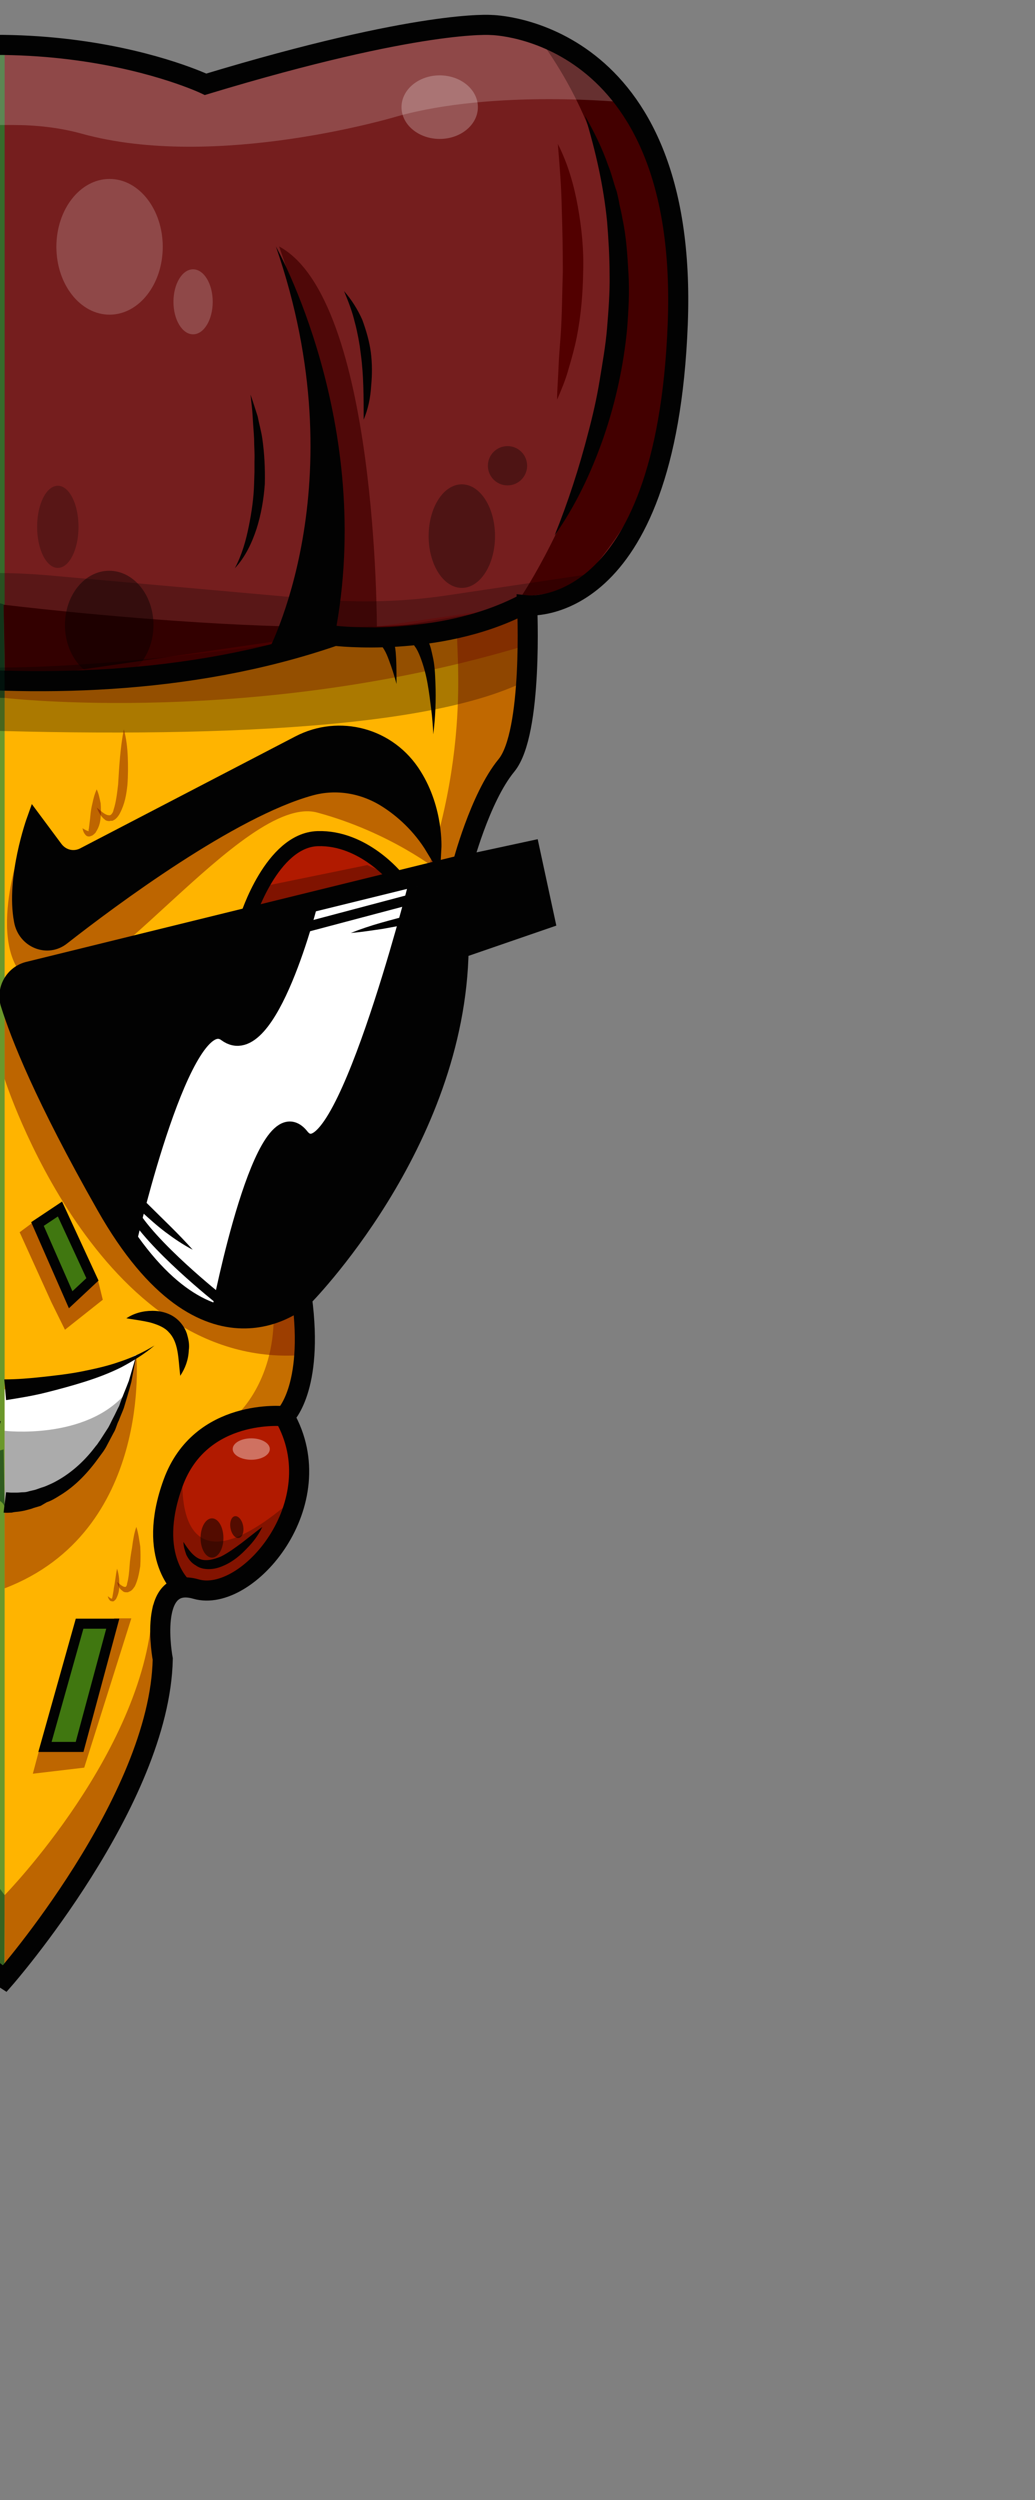 <?xml version="1.0" encoding="utf-8"?>
<!-- Generator: Adobe Illustrator 24.1.1, SVG Export Plug-In . SVG Version: 6.00 Build 0)  -->
<svg version="1.1" id="Capa_1" xmlns="http://www.w3.org/2000/svg" xmlns:xlink="http://www.w3.org/1999/xlink" x="0px" y="0px"
	 viewBox="0 0 290 700" style="enable-background:new 0 0 290 700;" xml:space="preserve">
<rect x="0" y="0" width="290" height="700" fill="#808080" stroke="none"/>
<style type="text/css">
	.Sombra_x0020_paralela{fill:none;}
	.Resplandor_x0020_externo_x0020_5_x0020_pt_x002E_{fill:none;}
	.Neón_x0020_azul{fill:none;stroke:#8AACDA;stroke-width:7;stroke-linecap:round;stroke-linejoin:round;}
	.Resalte_x0020_cromado{fill:url(#SVGID_1_);stroke:#FFFFFF;stroke-width:0.363;stroke-miterlimit:1;}
	.A_x0020_todo_x0020_ritmo_GS{fill:#FFDD00;}
	.Alyssa_GS{fill:#A6D0E4;}
	.st0{fill:#6B982B;}
	.st1{fill:#366B2B;}
	.st2{fill:#002E16;}
	.st3{opacity:0.49;fill:#002E16;enable-background:new    ;}
	.st4{opacity:0.56;fill:#002E16;enable-background:new    ;}
	.st5{opacity:0.5;fill:#001F16;enable-background:new    ;}
	.st6{opacity:0.53;fill:#001F16;enable-background:new    ;}
	.st7{opacity:0.68;fill:#001F16;enable-background:new    ;}
	.st8{opacity:0.71;fill:#001F16;enable-background:new    ;}
	.st9{fill:#FFB400;}
	.st10{fill:#751E1E;}
	.st11{fill:#407710;}
	.st12{fill:#B11A00;}
	.st13{fill:#FFFFFF;}
	.st14{opacity:0.24;fill:#FFFFFF;enable-background:new    ;}
	.st15{opacity:0.74;fill:#430000;enable-background:new    ;}
	.st16{fill:#430000;}
	.st17{fill:#606060;}
	.st18{opacity:0.33;enable-background:new    ;}
	.st19{opacity:0.44;fill:#6A0000;enable-background:new    ;}
	.st20{opacity:0.35;fill:#FFFFFF;enable-background:new    ;}
	.st21{opacity:0.61;fill:#FFFFFF;enable-background:new    ;}
	.st22{opacity:0.19;fill:#FFFFFF;enable-background:new    ;}
	.st23{opacity:0.24;enable-background:new    ;}
	.st24{opacity:0.26;enable-background:new    ;}
	.st25{opacity:0.28;enable-background:new    ;}
	.st26{opacity:0.39;fill:#6A0000;enable-background:new    ;}
	.st27{opacity:0.42;fill:#6A0000;enable-background:new    ;}
	.st28{opacity:0.47;fill:#6A0000;enable-background:new    ;}
	.st29{opacity:0.43;fill:#6A0000;enable-background:new    ;}
	.st30{opacity:0.42;enable-background:new    ;}
	.st31{opacity:0.25;enable-background:new    ;}
	.st32{opacity:0.35;fill:#6A0000;enable-background:new    ;}
	.st33{opacity:0.44;}
	.st34{fill:#6A0000;}
	.st35{fill:#520000;}
	.st36{fill:#020202;}
	.st37{fill:none;stroke:#020202;stroke-width:2.815;stroke-miterlimit:10;}
	.st38{fill:none;stroke:#020202;stroke-width:5.63;stroke-miterlimit:10;}
	.st39{fill:none;stroke:#020202;stroke-width:4.222;stroke-miterlimit:9.999;}
	.st40{fill:none;stroke:#020202;stroke-width:4.222;stroke-miterlimit:10;}
	.st41{fill:none;stroke:#020202;stroke-width:3.875;stroke-miterlimit:10;}
	.st42{fill:#020202;stroke:#020202;stroke-width:4.367;stroke-miterlimit:10;}
	.st43{fill:none;stroke:#020202;stroke-width:4.367;stroke-miterlimit:10;}
	.st44{fill:none;stroke:#020202;stroke-width:4.747;stroke-miterlimit:10;}
	.st45{opacity:0.54;fill:#001F16;enable-background:new    ;}
	.st46{opacity:0.61;fill:#001F16;enable-background:new    ;}
	.st47{opacity:0.49;fill:#001F16;enable-background:new    ;}
	.st48{opacity:0.6;fill:#001F16;enable-background:new    ;}
	.st49{opacity:0.53;enable-background:new    ;}
	.st50{opacity:0.38;fill:#FFFFFF;enable-background:new    ;}
</style>
<linearGradient id="SVGID_1_" gradientUnits="userSpaceOnUse" x1="0" y1="0" x2="6.123234e-17" y2="-1">
	<stop  offset="0" style="stop-color:#656565"/>
	<stop  offset="0.618" style="stop-color:#1B1B1B"/>
	<stop  offset="0.629" style="stop-color:#545454"/>
	<stop  offset="0.983" style="stop-color:#3E3E3E"/>
</linearGradient>
<g id="Capa_1_1_">
	<g>
		<path class="st0" d="M1.3,554V163.9h-154.7l4.2,37c0,0,5.3,35.7,1.1,43.3c-4.2,7.6,28.7,44.5,30.1,49.5
			c1.5,5.1,11.1,33.6,10.6,46.9c-0.4,13.2,12.8,38.4,33.5,64.7c0,0,9.4,25.2,9.6,39.1c0,13.9,30.3,42.8,30.3,42.8l20.5,51.1L1.3,554
			z"/>
		<path class="st1" d="M3.1,12.6c0,0-46,1.3-70.7,12.5s-1.3-1.5-1.3-1.5s-71.5-16.9-88.2-6.1s-29.8,12.8-33.6,65.7
			c-3.8,52.8,12.9,88,26,95.8l18.9-2c0,0,50.2,8.3,62.2,0.8l24.5,5.8l40.8,5.6l23.9,2.4"/>
		<polyline class="st1" points="-110.6,183 -83.8,175 -61.9,183.1 -61.9,200.9 -75.8,212.8 -88.3,215.8 -104.5,201.2 		"/>
		<path class="st1" d="M-96.1,373.3c0,0-11.5-35-14.4-49.8c0,0-14.2,2.5-9.7,20.8C-115.6,362.7-108.3,389.6-96.1,373.3z"/>
		<polyline class="st1" points="-27,475 -16.3,475.3 -8,468.7 -4.9,455.1 -9.7,442.4 -27,432.7 -35.6,438 -41.3,450.3 -38.8,463.9 
					"/>
		<path class="st2" d="M-19.2,348.5c0,0-24.1,12.9-49.7-0.7c-25.6-13.7-30.8-89.2-29-97.7c0,0,40.4,5.3,62.2,52.2
			S-19.2,348.5-19.2,348.5z"/>
		<path class="st1" d="M-92.8,19.4c0,0-5.3,27.6-3.2,27.6s46,3.1,46,3.1l-8.3-30.7l-10.4,4.2"/>
		<path class="st3" d="M1.3,530.6c0,0-27.9-37.3-30.7-46.4c-0.3-1-0.8-1.8-1.7-2.5c-5.5-5.1-25.2-24.1-27.9-42.5
			c-2.7-18-9.7-50.5-21.7-60c-5.6-4.5-10.1-10.4-12.1-17.5c-5.6-20-14.8-54.2-13.8-62.6c1.4-12.2-25.5-49-30.5-49
			c-4.1-0.1-3.2-49.5-2.8-66.4c0.1-3.1-2.4-5.6-5.5-5.8l0,0c-3.4-0.1-6.1,2.8-5.8,6.2l3.9,34.6c0,0.3,0,0.4,0,0.7l-0.3,29
			c0,1.1,0.3,2.3,1,3.1l28.9,43.3c0.4,0.6,0.7,1.3,0.8,2l8,36.9l9.4,34.6c0.1,0.7,0.4,1.3,0.8,1.8l20.8,29.6
			c0.1,0.3,0.3,0.4,0.4,0.7l7.2,13.9c0.3,0.6,0.4,1,0.6,1.5l5.2,28.1c0,0.3,0.1,0.6,0.1,0.8l5.3,15.8c0.3,0.7,0.6,1.3,1.1,1.8
			l12.8,14.9l10.4,11c0.6,0.6,1,1.1,1.1,1.8l10.7,28c0,0.1,0.1,0.3,0.3,0.6l11.5,23.2c0.3,0.6,0.7,1.1,1.1,1.5L1.2,554"/>
		<path class="st4" d="M1,405.8c0,0-23.2,6.5-32.5,15.1c-9.1,8.4-14.4-12-14.4-12s-7.5,25.1,14.5,18.6c0,0,30.3-13.5,32.7-5.6"/>
		<path class="st5" d="M-64.1,363.6c36.2,8.7,48.6-15.5,48.6-15.5c-76.7-5.5-82.2-98-82.2-98c-18.9-0.3-18.9,1.8-18.9,1.8
			c3.4,23.4,20.7,74.7,32.4,95.7l0,0C-80.2,355.5-72.9,361.5-64.1,363.6z"/>
		<path class="st6" d="M-23.3,232.5c0,0,9.3,14.6,11,28.9c1.1,10.3-10.8,17-19.1,10.8c-24.5-17.9-78.7-52.8-102.5-28.1l10-23.2
			l44.9,3.7l49.4,31l6.5-9.7"/>
		<path class="st7" d="M-37.8,442.7c0,0,2,31.7,29.8,26c0,0-2.7,13.1-9.1,15.6S-51.9,474.9-37.8,442.7z"/>
		<path class="st8" d="M-100.9,377.6c0,0-16.7-27.2-15.6-52.1l6.1-3c0,0,10.4,44.8,14.5,50.5"/>
		<path class="st9" d="M1.3,551.7V190.6c0,0,73.5,0.1,87.7-12.2c0,0,47.9,1.7,57.1-9c0,0,6.2,34.8-8.7,51.5
			c-14.9,16.7-2.1,36.2-2.1,36.2l-32.1,52.2l-18.6,54l-0.1,22l-4.8,12l-32.4,48.7l-3.2,17.9l1.5,7l-5.3,19.3L22,525.7l-22.5,27"/>
		<path class="st10" d="M1.3,12.6v179.2c0,0,86.7,3.4,87.7-22.4c0,0-7.9,9.4,7.5,9s59-10.1,59-10.1l16-11.4c0,0,33.1-33.6,9.3-119.2
			c0,0-10.3-48.8-97.4-21.4l-25.9,7.3C57.6,23.7,17.4,9.6,1.3,12.6z"/>
		<polyline class="st11" points="12.6,489.1 22.3,489.1 31.6,454.6 22.3,454.6 		"/>
		<polyline class="st11" points="19.8,363.9 25.9,358.2 16.8,338.5 10.5,342.7 		"/>
		<path class="st12" d="M49.2,442.2c0,0,22.5,12.4,33.4-21.1c10.8-33.6-20-21.8-20-21.8s-12.1,9.3-13.9,16
			C46.5,421.8,44,433.9,49.2,442.2z"/>
		<path class="st12" d="M69.3,257l41.8-11.1c0,0-10.3-13.5-25.5-11.1"/>
		<path class="st12" d="M84.8,237.6c0,0-17.5,6.9-19.4,29.3"/>
		<path class="st13" d="M31.6,340.5c0,0,14.9,29,34.2,28c19.3-1,38.7-55.3,38.7-55.3l17.2-69l-72.5,19.8L31.6,340.5z"/>
		<path class="st13" d="M1.3,389c0,0,25.2-3.1,36.9-9.7c0,0-5.2,36.3-36.9,42.5"/>
		<ellipse class="st14" cx="123.2" cy="30" rx="10.7" ry="8.9"/>
		<path class="st15" d="M105.6,176.1c0,0,0.3-92.2-27.4-107.1c0,0,29.8,81.5,4.9,110.3"/>
		<path class="st16" d="M145.9,167.2c0,0,59.4-87,2.8-159.5c0,0,25.3,8.6,32.2,29.7c6.9,21.1,16,60.9,5.3,87.3
			c-10.7,26.3-21,34.3-24.5,40.3"/>
		<path class="st16" d="M1,169.3c0,0,114,14.1,141.2,0c0,0-37.6,14.9-59,10.1s0,0,0,0l-23.5,7.2l-58.3,3.7"/>
		<path class="st17" d="M36.8,382.7"/>
		<path class="st18" d="M1.3,400.6c0,0,22.9,2.7,34.1-10.7c0,0-4.5,30.1-34.1,32.1"/>
		<path class="st19" d="M5.5,238.2c0,0-10.6,30.4,4.9,38s57.8-54.3,78.5-48.7s34.2,16.5,34.2,16.5s-16.2-38.7-38.4-28
			C62.5,226.8,19,255.8,19,255.8"/>
		<ellipse class="st20" cx="-78.6" cy="272.2" rx="9.7" ry="8.2"/>
		<circle class="st21" cx="-79.1" cy="271.2" r="4.9"/>
		<ellipse class="st20" cx="-62.2" cy="282.2" rx="3.1" ry="2.7"/>
		<circle class="st21" cx="-62.3" cy="281.8" r="1.5"/>
		<path class="st22" d="M-182.9,42.2c0,0,15.5-26.3,35.5-27s79.8,10,79.8,10s56.9-27.3,125.3-1.5c0,0,65-20.3,80.1-16.7
			s30.5,6.1,37.7,21.7c0,0-36.9-3.8-64.3,3.9c0,0-50.7,15.3-88.4,4.8c-6.2-1.7-12.7-2.4-19.1-2.4h-7.3c-8,0-15.9,1.3-23.5,3.8
			c-17.3,5.6-53.5,14.6-83.5,2.3c-4.4-1.8-8.9-3-13.5-3.7C-139,35.4-168.3,32.8-182.9,42.2z"/>
		<path class="st23" d="M-180.8,159.8c0,0,8.4,25.9,29.1,17.9s7.7,14.4,68,0.3c0,0,110.5,30.3,172.7,0.4c0,0,50.1,0.6,58.6-9
			c0,0,17.2-4.4,23.9-9.6l-46.3,6.9c-12.1,1.8-24.3,2.1-36.6,1.1l-76-6.8c-8.7-0.7-17.5-0.8-26-0.1l-88.7,7
			c-12.2,1-24.5,0.6-36.6-1.4L-180.8,159.8z"/>
		<path class="st18" d="M-150.1,194.3c0,0,237.6,26.6,297.5-3.7l0.1-21.4c0,0-94.7,17.7-147.9,17.7c-53.2,0.1-92.5-8.4-151.3-9.4"/>
		<path class="st19" d="M1.3,302.1c0,0,26,81.4,83.2,77.3l0.1-16c0,0-18,15.9-42.2-4.4L1.3,279.5"/>
		<path class="st24" d="M51.4,410c0,0-5.3,39.4,28.3,11.8c0,0-2.1,22.9-28.3,22.9C51.4,444.8,40.9,435.2,51.4,410z"/>
		<polyline class="st25" points="73.1,248.3 102.9,242.2 111.1,245.9 69.3,257 		"/>
		<path class="st19" d="M1.3,530.6c0,0,40.1-41,41.5-81.4l2.8,21.5c0,0-12,56.2-44.3,80.9"/>
		<path class="st26" d="M66.1,396.4c0,0,10.6-9,10.6-27.9l8-5.2c0,0-0.3,25.3-4.9,33.2"/>
		<path class="st27" d="M129.4,242.2c0,0,24.5-52.8,18.3-72.9c0,0-15.9,8.9-18.9,6.3c-3-2.5,5.1,27-9.7,70.1"/>
		<path class="st27" d="M1.3,421.8c0,0,28-0.4,36.9-42.5c0,0,4.6,49.5-36.9,65.4"/>
		<polygon class="st28" points="27.4,358.2 28.8,363.9 18.2,372.3 14.4,364.6 5.5,345 10.5,341.3 19.5,363.3 		"/>
		<polygon class="st29" points="11.2,489.1 9.2,496.6 23.6,494.9 36.8,453.1 32,453.1 23.6,489.1 		"/>
		<ellipse class="st18" cx="129.4" cy="150.1" rx="9.3" ry="14.5"/>
		<circle class="st18" cx="142.2" cy="130.4" r="5.5"/>
		<ellipse class="st22" cx="30.7" cy="69.1" rx="14.9" ry="19"/>
		<ellipse class="st22" cx="54.1" cy="84.5" rx="5.5" ry="9.1"/>
		<ellipse class="st30" cx="30.6" cy="175" rx="12.4" ry="15.2"/>
		<ellipse class="st31" cx="16.2" cy="147.5" rx="5.8" ry="11.5"/>
		<path class="st32" d="M1.3,190.6v4.8c0,0,70.5,8.2,146.4-14.8v-11.3"/>
		<g class="st33">
			<path class="st34" d="M38.2,427.5c0.6,1.8,0.8,3.7,1.1,5.5c0.1,1.8,0.1,3.7,0,5.5c-0.3,1.8-0.6,3.7-1.5,5.6
				c-0.3,0.4-0.6,1-1.3,1.4c-0.1,0.1-0.4,0.1-0.6,0.3c-0.1,0-0.4,0-0.6,0c-0.4,0-0.7-0.1-1-0.4c-1-0.7-1.3-1.7-1.5-2.5
				c0.7,0.6,1.5,1.3,2.1,1.4c0.3,0,0.4,0,0.4-0.1c0.1-0.1,0.3-0.4,0.3-0.8c0.4-1.4,0.6-3.2,0.7-4.9c0.1-1.7,0.4-3.5,0.7-5.2
				C37.3,431,37.6,429.2,38.2,427.5z"/>
		</g>
		<g class="st33">
			<path class="st34" d="M32.8,439.2c0.6,1.8,0.7,3.7,0.6,5.5c-0.1,1-0.3,1.8-0.8,2.8c-0.1,0.3-0.3,0.4-0.6,0.7
				c-0.3,0.3-0.8,0.1-1.1,0c-0.4-0.4-0.6-0.8-0.7-1.3c0.4,0.3,0.7,0.6,1.1,0.7c0.1,0,0.1,0,0.1-0.1c0-0.1,0.1-0.3,0.1-0.4
				c0.1-0.7,0.3-1.5,0.4-2.5C32.3,442.8,32.4,441,32.8,439.2z"/>
		</g>
		<g class="st33">
			<path class="st34" d="M34.7,204.2c0.7,2.5,1,5.2,1.1,7.7c0.1,2.5,0.1,5.2-0.1,7.9c-0.3,2.7-0.7,5.2-2.1,7.9
				c-0.3,0.6-0.8,1.3-1.5,1.8c-0.3,0.1-0.4,0.3-0.7,0.3s-0.6,0-0.7,0.1c-0.4,0-1-0.1-1.3-0.4c-1.3-1-1.8-2.3-2.3-3.4
				c1,0.8,2,1.8,3,2.1c0.6,0.1,0.7,0.1,1-0.1c0.3-0.3,0.6-0.7,0.7-1.3c0.7-2.1,1-4.6,1.3-7.2C33.4,214.5,33.7,209.3,34.7,204.2z"/>
		</g>
		<g class="st33">
			<path class="st34" d="M27.1,221c0.6,1.3,0.8,2.5,1.1,3.9c0.1,1.3,0.1,2.7,0,3.9c-0.1,1.4-0.4,2.7-1.3,4.1c-0.1,0.3-0.6,0.7-1,1
				c-0.3,0.1-0.6,0.3-1,0.3c-0.3,0-0.6-0.1-0.8-0.3c-0.7-0.7-0.8-1.3-1-2c0.6,0.3,1.1,0.7,1.7,0.8c0.3,0,0.1-0.1,0-0.1
				c0-0.1,0-0.3,0.1-0.6c0.1-1,0.3-2.3,0.4-3.4c0.1-1.3,0.3-2.5,0.6-3.7C26.2,223.5,26.5,222.3,27.1,221z"/>
		</g>
		<g>
			<path class="st35" d="M156.3,40.3c2.8,5.5,4.5,11.4,5.6,17.5c1.1,6.1,1.7,12.2,1.5,18.3c-0.1,6.2-0.6,12.2-1.8,18.3
				c-0.6,3-1.4,5.9-2.3,8.9c-0.8,3-2,5.8-3.2,8.6c0-3.1,0.3-6.1,0.4-9.1c0.1-3,0.4-6.1,0.6-9c0.4-5.9,0.4-11.8,0.6-17.7
				c0-5.9-0.1-11.8-0.3-17.7C157.3,52.4,156.8,46.3,156.3,40.3z"/>
		</g>
		<path class="st36" d="M99.7,315.7l-15.3,2.4l-4.6-2.4l-5.5,7.7l-5.8,15.1l-4.9,16l-2.1,9.3v5.2c0,0,51.5,6.9,67-103.6l24.1-8.3
			l-4.1-19l-31.9,10.1c0,0-13.5,59.3-27.4,75.2"/>
		<path class="st36" d="M36.2,346.4c0,0,16.2-56.2,21.7-56.7s7.9,0.6,7.9,0.6s12.1,1.5,21.1-38.4l-85.6,22
			C1.3,273.8,17.4,322.1,36.2,346.4z"/>
		<path class="st37" d="M61.6,363.9c0,0-19.6-15.5-24.8-25.3"/>
		<g>
			<path class="st36" d="M54,349.9c-2.7-1.4-5.2-3.1-7.6-4.9c-2.4-1.8-4.6-3.8-6.8-5.8c-2.1-2.1-4.2-4.2-6.1-6.8
				c-1.8-2.4-3.5-4.9-4.4-7.9c1.8,2.4,3.9,4.4,6.1,6.5c2.1,2.1,4.2,4.1,6.3,6.2C45.6,341.3,50,345.4,54,349.9z"/>
		</g>
		<line class="st37" x1="79.6" y1="261.2" x2="121.5" y2="250.1"/>
		<g>
			<path class="st36" d="M98.3,261.2c2.8-1.1,5.5-2,8.3-2.8s5.6-1.5,8.4-2.3s5.8-1.3,8.6-1.8c3-0.6,5.8-1,8.7-1.3
				c-2.8,1.1-5.5,2-8.3,3c-2.8,0.8-5.6,1.5-8.4,2.3s-5.8,1.3-8.6,1.8C104.1,260.5,101.2,261,98.3,261.2z"/>
		</g>
		<g>
			<path class="st36" d="M-35.6,454.6c0.7,2.1,1.5,3.9,2.4,5.8c1,1.7,2.1,3.2,3.5,4.5c1.4,1.1,3.1,2.1,5.1,2.5l0.7,0.3l0.7,0.1
				l1.5,0.3c1,0.1,2.1,0.1,3.2,0.3c-1,0.4-2.1,0.8-3.1,1l-1.7,0.1c-0.3,0-0.6,0-0.8,0h-0.8c-2.3,0-4.6-1-6.5-2.5
				c-1.8-1.5-3.1-3.7-3.8-5.8C-35.7,459.1-36,456.7-35.6,454.6z"/>
		</g>
		<g>
			<path class="st36" d="M51.4,431.7c1.3,2.1,2.8,4.1,4.6,4.8c1.8,0.7,3.9,0.1,5.9-0.7c2-1,3.9-2.4,5.8-3.8c1.8-1.4,3.8-3,5.8-4.5
				c-1.1,2.3-2.5,4.2-4.4,6.1c-1.7,1.8-3.7,3.5-6.1,4.6c-1.3,0.6-2.5,1-3.9,1.1c-1.4,0.1-3-0.1-4.2-1c-1.3-0.7-2.1-1.8-2.7-3
				C51.8,434.1,51.4,433,51.4,431.7z"/>
		</g>
		<g>
			<path class="st36" d="M-98.9,199.5c2.5,2.1,5.2,3.9,8,5.3c2.8,1.3,5.8,2.1,8.6,1.4c2.8-0.4,5.3-2.3,7.5-4.5
				c2.3-2.3,4.1-4.9,6.1-7.6c-0.8,3.2-2.3,6.3-4.2,9c-1,1.4-2.3,2.7-3.7,3.7c-1.4,1-3.2,1.8-4.9,2.1c-1.8,0.3-3.7,0.3-5.5-0.1
				c-1.7-0.4-3.4-1.3-4.8-2.1C-95,205-97.2,202.4-98.9,199.5z"/>
		</g>
		<path class="st38" d="M1.3,554c0,0,43.5-49.7,44.3-89.5c0,0-4.5-23.6,9.3-19.6c14.5,4.2,38.6-24.2,24.8-48.3c0,0,8.3-7.5,4.9-33.2
			c0,0,43.1-43.1,43.9-97.8l24.1-8.3l-4.1-19l-19,4.1c0,0,4.9-19,12.4-28.1s5.8-44.8,5.8-44.8s39,4.1,42.2-78.8
			c3.2-83-52.2-83.7-52.2-83.7s-19.6-1.7-80.1,16.6c0,0-53.8-25.8-125.1,1.5c0,0-51.1-12.9-73.3-10.8c-20.4,2-56.3,9.1-48.8,96.1
			s36.5,67.4,36.5,67.4s10,43.6,5.8,62.6c-4.1,19,27.3,40.7,33.2,63.5c5.8,22.8,7.5,59.3,25.8,79.9c18.3,20.7,22.4,37.3,22.4,48.8
			c0,11.5,10,34.8,25.8,47.3C-24.9,492.6-24.7,537.4,1.3,554z"/>
		<path class="st38" d="M-153.2,175.7c0,0,48.1,10,69.7,2.3c0,0,94.4,28.6,177.3,0c0,0,28.9,3.5,52.5-8.6"/>
		<path class="st38" d="M84.6,363.3c0,0-26.5,24.1-54.8-25.8C12.4,306.9,5.7,289.7,3,281.1c-1.3-3.9,1.1-8.2,5.2-9.1l121.2-29.8"/>
		<g>
			<path class="st36" d="M1.7,417.8c0.3,0,1,0.1,1.4,0.1c0.6,0,1.1,0,1.7,0s1.1-0.1,1.7-0.1s1.1-0.1,1.7-0.3l1.7-0.4l1.7-0.6
				c1.1-0.3,2.1-0.8,3.2-1.3c4.2-2.1,7.9-5.2,11-9l1.1-1.4c0.4-0.4,0.7-1,1.1-1.5l2-3.1c0.7-1,1.1-2.1,1.7-3.2
				c0.6-1.1,1.1-2.3,1.7-3.4c0.8-2.4,1.8-4.6,2.7-7l2.1-7.2l-1.4,7.5c-0.6,2.4-1.4,4.9-2.1,7.3c-0.4,1.1-1,2.4-1.4,3.5
				c-0.6,1.1-0.8,2.4-1.5,3.5l-1.8,3.4c-0.3,0.6-0.6,1.1-1,1.7l-1.1,1.5c-3,4.2-6.6,8.2-11.3,11c-1.1,0.7-2.3,1.4-3.5,1.8l-1.7,1
				l-2,0.6c-0.7,0.3-1.3,0.4-2,0.6s-1.4,0.3-2,0.4c-0.7,0.1-1.4,0.1-2.1,0.3c-0.7,0-1.4,0.1-2.3,0L1.7,417.8z"/>
		</g>
		<g>
			<path class="st36" d="M1.2,386.2c3.5,0,7.2-0.3,10.8-0.7c3.7-0.4,7.2-0.8,10.8-1.5c3.5-0.7,7.2-1.5,10.6-2.7
				c3.4-1.1,6.8-2.7,9.9-4.6c-2.8,2.4-6.1,4.4-9.3,6.1c-3.4,1.7-6.9,3-10.4,4.1s-7.2,2.1-10.8,3s-7.3,1.5-11.1,2.1L1.2,386.2z"/>
		</g>
		<g>
			<path class="st36" d="M35.4,369.1c2.1-1.4,4.6-2.1,7.3-2.1c2.7,0,5.6,0.8,7.7,3.1c1,1.1,1.8,2.5,2.1,3.8c0.4,1.4,0.6,2.8,0.4,4.1
				c-0.1,2.7-1,5.1-2.4,7.2c-0.3-2.5-0.4-4.9-0.8-7c-0.4-2.1-1.1-3.9-2.4-5.2c-1.1-1.3-3-2.1-5.1-2.7
				C40.2,369.8,37.9,369.5,35.4,369.1z"/>
		</g>
		<polygon class="st37" points="22.3,489.1 31.6,454.6 22.3,454.6 12.6,489.1 		"/>
		<polygon class="st37" points="16.8,338.5 25.9,358.2 19.8,363.9 10.5,342.7 		"/>
		<g>
			<path class="st36" d="M117.6,176c0.3,0.1,0.3,0.3,0.4,0.3c0.1,0.1,0.1,0.1,0.3,0.3c0.1,0.1,0.3,0.3,0.4,0.4
				c0.3,0.3,0.4,0.7,0.6,1c0.4,0.6,0.7,1.3,0.8,1.8c0.6,1.3,0.8,2.5,1.1,3.8c0.6,2.5,0.7,4.9,0.8,7.5c0.1,2.4,0.1,4.9,0,7.3
				c-0.1,2.4-0.3,4.8-0.6,7.2c-0.1-2.4-0.3-4.8-0.6-7.2c-0.3-2.4-0.6-4.8-1-7c-0.4-2.3-1-4.6-1.8-6.8c-0.4-1.1-0.8-2.1-1.4-3.1
				c-0.3-0.4-0.6-0.8-0.8-1.3c-0.1-0.1-0.3-0.4-0.4-0.6c-0.1-0.1-0.1-0.1-0.1-0.1l0,0c0,0,0,0,0.1,0L117.6,176z"/>
		</g>
		<g>
			<path class="st36" d="M108.8,176.7c0.3,0.3,0.3,0.3,0.3,0.3c0.1,0.1,0.1,0.1,0.1,0.1c0.1,0.1,0.1,0.3,0.3,0.3
				c0.1,0.3,0.1,0.4,0.3,0.6c0.1,0.3,0.3,0.7,0.4,1c0.1,0.7,0.3,1.3,0.4,1.8c0.3,1.3,0.3,2.4,0.4,3.7c0.1,2.4,0.1,4.8,0.1,7
				c-0.6-2.3-1.3-4.5-2.1-6.6c-0.4-1.1-0.8-2.1-1.4-3.1c-0.3-0.4-0.6-1-0.8-1.4c-0.1-0.1-0.3-0.4-0.4-0.6l-0.1-0.1l0,0l0,0
				c0,0,0,0,0.1,0.1L108.8,176.7z"/>
		</g>
		<g>
			<path class="st36" d="M-130.1,182c-0.1,0-0.4,0.1-0.7,0.1c-0.3,0.1-0.6,0.3-0.7,0.4c-0.4,0.3-1,0.6-1.4,1c-0.8,0.7-1.7,1.8-2.3,3
				c-0.6,1.1-1,2.4-1.1,3.8c-0.1,0.7-0.1,1.4-0.1,2v2.1l-0.6-2c-0.1-0.7-0.3-1.4-0.3-2.1c-0.1-1.4-0.1-3,0.3-4.4
				c0.3-1.4,1-3,1.8-4.2c0.4-0.7,1-1.3,1.5-1.8c0.7-0.6,1.1-1.1,2.1-1.5L-130.1,182z"/>
		</g>
		<g>
			<path class="st36" d="M-119.4,181.3c-1.7,1.4-3.2,3.1-4.6,4.9s-2.7,3.8-3.7,5.8c-1.1,2.1-1.8,4.2-2.4,6.5c-0.6,2.3-0.7,4.6-0.7,7
				c-0.3-2.4-0.4-4.8,0-7c0.3-2.4,0.8-4.6,1.8-6.9c0.8-2.3,2-4.4,3.2-6.5c1.3-2.1,2.7-3.9,4.5-5.8L-119.4,181.3z"/>
		</g>
		<g>
			<path class="st36" d="M-132.8,253.5c13.2-4.9,28-5.6,42.1-2.8c7,1.5,13.8,4.1,20.3,7.6c6.3,3.5,12.1,7.9,17.3,12.9l2,1.8
				c0.6,0.7,1.3,1.3,1.8,2c1.1,1.4,2.5,2.7,3.7,4.1l3.4,4.2c1.1,1.4,2.1,3,3.1,4.5c2.1,3,3.8,6.1,5.6,9.1c1,1.5,1.7,3.2,2.5,4.8
				l2.4,4.8c5.9,13.1,10.1,26.7,13.4,40.7l0.6,2.3l-2.1,1c-1.7,0.8-3.2,1.5-4.8,2.1c-1.5,0.6-3.2,1.1-4.9,1.7
				c-3.2,1-6.6,1.8-10.1,2.3c-6.9,1-14.1,1-20.8-1c-6.8-1.8-13.2-5.5-18.3-10.3c-5.2-4.8-8.9-10.7-11.8-16.9l-1.1-2.3l-1-2.4
				c-0.6-1.5-1.3-3.1-1.8-4.8c-1-3.2-2.1-6.5-2.7-9.7l-1.1-4.9c-0.3-1.7-0.6-3.2-0.8-4.9c-0.3-1.7-0.6-3.2-0.7-4.9l-0.6-4.9
				c-1.3-13.2-1.1-26.6-0.3-39.7c0.4,13.2,1.1,26.5,3.2,39.4l0.7,4.9c0.3,1.5,0.7,3.2,1,4.8s0.7,3.2,1,4.8l1.3,4.6
				c0.4,1.5,0.8,3.1,1.4,4.6l1.5,4.6c0.6,1.5,1.3,3,1.8,4.5l1,2.3l1.1,2.1c3,5.6,6.6,10.8,11.3,15.1c4.6,4.2,10.1,7.2,16.2,8.6
				c12,3,25.3,0.4,36.3-4.9l-1.5,3.4c-3.1-13.5-7.2-26.9-12.8-39.5l-2.3-4.6c-0.7-1.5-1.4-3.1-2.3-4.6c-1.7-3-3.2-6.1-5.2-8.9
				c-3.7-5.9-7.9-11.3-12.7-16.2c-9.4-9.9-21.5-17.3-34.9-21C-104.7,250.1-119.2,250-132.8,253.5z"/>
		</g>
		<g>
			<path class="st36" d="M-0.8,402c-2.5-0.7-5.6-1-8.4-1.1c-3-0.1-5.8,0.1-8.7,0.7c-1.4,0.3-2.8,0.7-4.2,1c-0.7,0.3-1.4,0.6-2.1,0.7
				l-1,0.4l-1,0.4c-2.7,1.1-5.2,3-7.6,4.8c2.1-2.1,4.4-4.2,7-5.6l1-0.6l1-0.6c0.7-0.3,1.4-0.7,2.1-1c1.4-0.6,2.8-1.1,4.4-1.5
				c3-0.8,6.1-1.5,9.1-1.8c3.1-0.3,6.2-0.3,9.4,0.1L-0.8,402z"/>
		</g>
		<g>
			<path class="st36" d="M-45.8,408.9c0.7,2,1.5,3.8,2.4,5.2c1,1.4,2,2.5,3.2,3.4s2.8,1.3,4.6,1.8c0.8,0.1,1.8,0.4,2.8,0.6
				c1,0.1,2,0.3,3.1,0.7c-0.8,0.6-1.8,1-2.8,1.4c-1,0.3-2.1,0.6-3.2,0.7c-2.3,0.1-4.5-0.3-6.6-1.5c-2.1-1.3-3.5-3.5-4.1-5.6
				C-47,413.1-46.8,410.9-45.8,408.9z"/>
		</g>
		
			<ellipse transform="matrix(0.947 -0.321 0.321 0.947 -147.072 16.584)" class="st39" cx="-23.2" cy="455" rx="18" ry="21.5"/>
		<path class="st40" d="M-108.2,180c0,0-5.6,22.7,19.8,35.9s0,0,0,0s31-0.4,25.9-32.8"/>
		<path class="st40" d="M69.3,257c0,0,6.8-21.8,19.7-22.2c12.9-0.4,22.1,11.1,22.1,11.1"/>
		<path class="st41" d="M-96.1,373.3c0,0-10.4,18.6-20.5-13.4s2.4-40.1,8.3-34.9"/>
		<path class="st42" d="M9.6,229.7c0,0-5.8,16.2-3.5,28.1c1,5.5,7.2,8,11.4,4.6c13.8-10.8,47.3-35.7,69.5-41.8
			c7.2-2,14.9-0.7,21.3,3.4c4.4,2.8,9.4,7.2,13.2,13.5c0,0,0.6-10.7-5.5-20.4c-7-11.3-21-14.8-32.2-9l-60.4,31.4
			c-2.8,1.4-6.1,0.6-8-2L9.6,229.7z"/>
		<path class="st42" d="M-23.3,232.5c0,0,5.8,16.2,3.5,28.1c-1,5.5-7.2,8-11.4,4.6c-13.8-10.8-47.3-35.7-69.5-41.8
			c-7.2-2-14.9-0.7-21.3,3.4c-4.4,2.8-9.4,7.2-13.2,13.5c0,0-0.6-10.7,5.5-20.4c7-11.3,21-14.8,32.2-9l60.4,31.4
			c2.8,1.4,6.1,0.6,8-2L-23.3,232.5z"/>
		<path class="st43" d="M61.6,366.7c0,0,12-62.1,22.8-48.6c10.8,13.7,32.1-70,32.1-70"/>
		<path class="st44" d="M36.2,346.4c0,0,15.2-66,27.2-57.1S86.9,252,86.9,252"/>
		<path class="st36" d="M93.8,177.9C105.3,118.7,77.3,69,77.3,69c23.2,66.9-2.5,114-2.5,114"/>
		<g>
			<path class="st36" d="M155.4,149.9c3.8-9.4,6.9-19,9.4-28.7c1.3-4.9,2.4-9.7,3.2-14.6c0.8-4.9,1.7-9.9,2.1-14.8s0.8-10,0.7-14.9
				c0-4.9-0.3-10-0.7-14.9c-1-10-3.2-19.7-6.2-29.6c2.5,4.4,4.8,9,6.5,13.9c1,2.4,1.5,4.9,2.4,7.3c0.3,1.3,0.6,2.5,0.8,3.8
				c0.3,1.3,0.6,2.5,0.8,3.8c1.1,5.1,1.4,10.3,1.7,15.5c0.3,5.2,0,10.4-0.4,15.5c-1,10.3-3.2,20.4-6.6,30.3
				C165.7,132.2,161.3,141.6,155.4,149.9z"/>
		</g>
		<g>
			<path class="st36" d="M-157.2,159.8c-5.9-8.3-10.3-17.7-13.7-27.4c-3.4-9.7-5.6-19.8-6.6-30.3c-0.4-5.2-0.7-10.4-0.4-15.5
				c0.3-5.2,0.7-10.4,1.7-15.5c0.3-1.3,0.4-2.5,0.8-3.8c0.3-1.3,0.6-2.5,0.8-3.8c0.8-2.5,1.4-4.9,2.4-7.3c1.7-4.9,3.9-9.6,6.5-13.9
				c-3,9.7-5.2,19.6-6.2,29.6c-0.6,4.9-0.8,10-0.7,14.9c0,4.9,0.3,10,0.7,14.9s1.1,9.9,2.1,14.8c0.8,4.9,2,9.9,3.2,14.6
				C-164.1,140.8-161,150.3-157.2,159.8z"/>
		</g>
		<g>
			<path class="st36" d="M101.9,117.5c0-3.1,0-6.2-0.1-9.3c-0.1-3.1-0.3-6.1-0.7-9l-0.3-2.3l-0.4-2.3c-0.3-1.5-0.6-3-1-4.4
				c-0.7-3-1.8-5.8-3-8.7c2.1,2.4,3.8,5.1,5.1,8c1.1,3,2,6.1,2.4,9.1c0.4,3.1,0.4,6.3,0.1,9.4C103.8,111.5,103.1,114.6,101.9,117.5z
				"/>
		</g>
		<g>
			<path class="st36" d="M65.8,159.1c2-3.8,3.1-7.7,3.9-11.7c0.8-3.9,1.4-8,1.5-12.1l0.1-3.1v-3.1c0.1-2.1-0.1-4.1-0.1-6.2
				c-0.1-2.1-0.3-4.1-0.4-6.2c-0.1-2.1-0.4-4.1-0.6-6.2c0.7,2,1.3,3.9,2,6.1c0.4,2.1,1,4.1,1.3,6.2c0.6,4.2,0.8,8.4,0.7,12.7
				c-0.3,4.2-1,8.4-2.3,12.5C70.6,152,68.7,156,65.8,159.1z"/>
		</g>
		<path class="st36" d="M-75.8,180.6c0,0-29.6-44.9-12.1-113.4c0,0-23.6,51.8-7.2,109.9"/>
		<g>
			<path class="st36" d="M-108.3,117.7c-1.4-2.8-2.3-5.9-2.8-9c-0.6-3.1-0.7-6.3-0.7-9.4c0.1-3.2,0.7-6.3,1.7-9.4
				c0.8-3.1,2.4-5.9,4.4-8.4c-0.8,3.1-1.7,5.9-2.3,8.9c-0.3,1.5-0.4,3-0.6,4.5l-0.3,2.3l-0.1,2.3c-0.1,3-0.1,6.1,0,9.1
				S-108.6,114.6-108.3,117.7z"/>
		</g>
		<g>
			<path class="st36" d="M-68.8,156c-3.1-2.8-5.3-6.6-7-10.6c-1.7-3.9-2.7-8.2-3.4-12.2c-0.6-4.2-0.7-8.4-0.4-12.7
				c0.1-2.1,0.4-4.2,0.7-6.3c0.4-2.1,0.8-4.1,1.4-6.2c0,2.1,0,4.2,0,6.3s0,4.1,0.1,6.2c0.1,2.1,0.1,4.1,0.3,6.2l0.3,3.1l0.4,3.1
				c0.6,4.1,1.4,8,2.5,12C-72.6,148.5-71,152.5-68.8,156z"/>
		</g>
		<path class="st38" d="M79.6,396.5c0,0-23.4-2.4-31.1,18.7c-7.7,21.1,3,29.6,3,29.6"/>
		<path class="st45" d="M-163.2,179.5h10.3l1.5,7.7c33.2,6.9,152.7,8.2,152.7,8.2v-3.8L1,169.2c-11.7-4.6-167.2,5.6-167.2,5.6"/>
		<path class="st46" d="M-68.9,169.5c0,0-27.3-41.8-19-102.3c0,0-17.2,55.6-4.9,86.3l4.5,17"/>
		<path class="st45" d="M-150.7,174c0,0-41.2-70.7-7-155.7l-20.1,14.9l-12.9,27.3l-0.6,41.7l7,45.3l12.5,28.1l14.6,4.9"/>
		<path class="st47" d="M-104.5,201.2c0,0,23.6,4.4,42.6-6.9c0,0,6.9,18.7-17.2,30.4"/>
		<path class="st48" d="M-4.9,361c0,0-0.6,16.9-7.5,15.5C-19.2,375.1-4.9,361-4.9,361z"/>
		<ellipse class="st49" cx="59.4" cy="430.6" rx="3.2" ry="5.5"/>
		
			<ellipse transform="matrix(0.983 -0.182 0.182 0.983 -76.658 19.191)" class="st49" cx="66.3" cy="427.7" rx="1.8" ry="3.1"/>
		<ellipse class="st49" cx="-18.2" cy="460.8" rx="3.2" ry="5.5"/>
		
			<ellipse transform="matrix(0.983 -0.182 0.182 0.983 -83.428 5.565)" class="st49" cx="-11.4" cy="457.8" rx="1.8" ry="3.1"/>
		<ellipse class="st50" cx="70.4" cy="405.7" rx="5.2" ry="3"/>
		<ellipse class="st50" cx="-27" cy="441.5" rx="5.2" ry="3"/>
		<ellipse class="st14" cx="-37.8" cy="111.2" rx="8.2" ry="13.7"/>
		<ellipse class="st14" cx="-25.6" cy="128" rx="4.1" ry="6.8"/>
		<ellipse class="st14" cx="-143.9" cy="54.2" rx="6.8" ry="15.3"/>
		<ellipse class="st14" cx="-128.7" cy="58.7" rx="5.1" ry="8.6"/>
		<ellipse class="st23" cx="-13.7" cy="316.3" rx="4.4" ry="7.2"/>
		<ellipse class="st23" cx="-16.7" cy="301.8" rx="2.7" ry="4.5"/>
		<ellipse class="st23" cx="-127.6" cy="153.9" rx="9.4" ry="15.9"/>
		<ellipse class="st23" cx="-143.9" cy="164.4" rx="4.4" ry="7.2"/>
	</g>
</g>
</svg>
